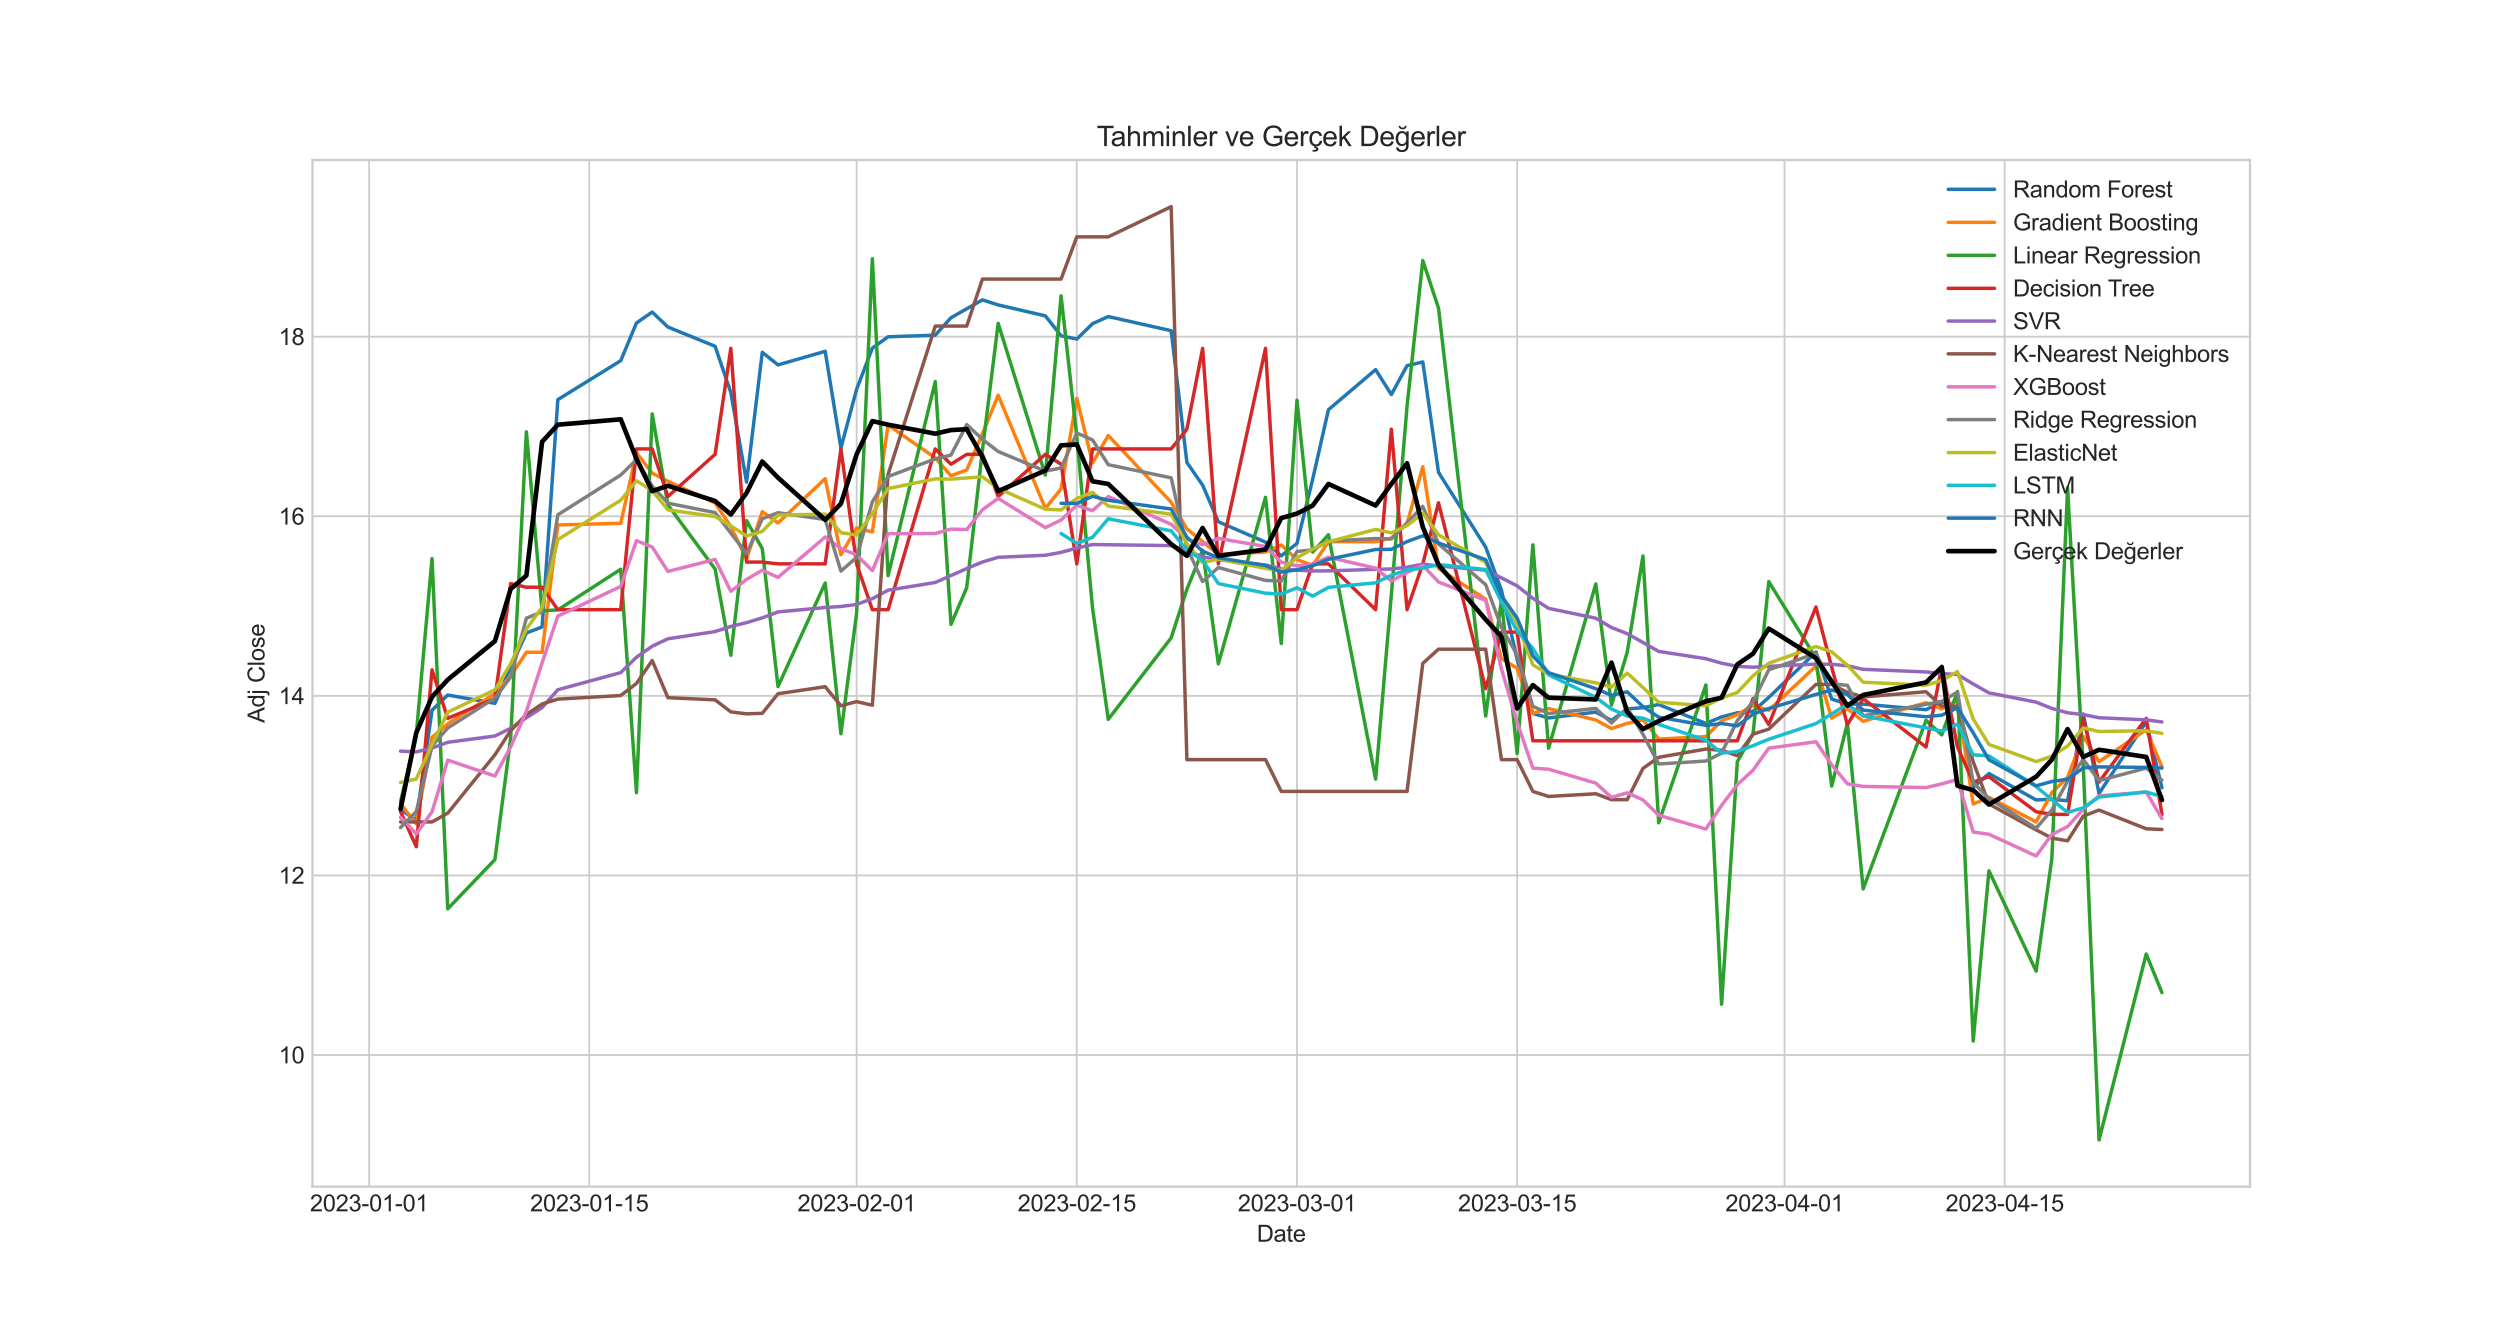 <?xml version="1.0" encoding="utf-8" standalone="no"?>
<!DOCTYPE svg PUBLIC "-//W3C//DTD SVG 1.1//EN"
  "http://www.w3.org/Graphics/SVG/1.1/DTD/svg11.dtd">
<svg xmlns:xlink="http://www.w3.org/1999/xlink" width="1080pt" height="576pt" viewBox="0 0 1080 576" xmlns="http://www.w3.org/2000/svg" version="1.1">
 <defs>
  <style type="text/css">*{stroke-linejoin: round; stroke-linecap: butt}</style>
 </defs>
 <g id="figure_1">
  <g id="patch_1">
   <path d="M 0 576 
L 1080 576 
L 1080 0 
L 0 0 
z
" style="fill: #ffffff"/>
  </g>
  <g id="axes_1">
   <g id="patch_2">
    <path d="M 135 512.64 
L 972 512.64 
L 972 69.12 
L 135 69.12 
z
" style="fill: #ffffff"/>
   </g>
   <g id="matplotlib.axis_1">
    <g id="xtick_1">
     <g id="line2d_1">
      <path d="M 159.458 512.64 
L 159.458 69.12 
" clip-path="url(#pd8eb7325d7)" style="fill: none; stroke: #cccccc; stroke-width: 0.8; stroke-linecap: round"/>
     </g>
     <g id="line2d_2"/>
     <g id="text_1">
      <!-- 2023-01-01 -->
      <g style="fill: #262626" transform="translate(133.884 523.298) scale(0.1 -0.1)">
       <defs>
        <path id="ArialMT-32" d="M 3222 541 
L 3222 0 
L 194 0 
Q 188 203 259 391 
Q 375 700 629 1000 
Q 884 1300 1366 1694 
Q 2113 2306 2375 2664 
Q 2638 3022 2638 3341 
Q 2638 3675 2398 3904 
Q 2159 4134 1775 4134 
Q 1369 4134 1125 3890 
Q 881 3647 878 3216 
L 300 3275 
Q 359 3922 746 4261 
Q 1134 4600 1788 4600 
Q 2447 4600 2831 4234 
Q 3216 3869 3216 3328 
Q 3216 3053 3103 2787 
Q 2991 2522 2730 2228 
Q 2469 1934 1863 1422 
Q 1356 997 1212 845 
Q 1069 694 975 541 
L 3222 541 
z
" transform="scale(0.016)"/>
        <path id="ArialMT-30" d="M 266 2259 
Q 266 3072 433 3567 
Q 600 4063 929 4331 
Q 1259 4600 1759 4600 
Q 2128 4600 2406 4451 
Q 2684 4303 2865 4023 
Q 3047 3744 3150 3342 
Q 3253 2941 3253 2259 
Q 3253 1453 3087 958 
Q 2922 463 2592 192 
Q 2263 -78 1759 -78 
Q 1097 -78 719 397 
Q 266 969 266 2259 
z
M 844 2259 
Q 844 1131 1108 757 
Q 1372 384 1759 384 
Q 2147 384 2411 759 
Q 2675 1134 2675 2259 
Q 2675 3391 2411 3762 
Q 2147 4134 1753 4134 
Q 1366 4134 1134 3806 
Q 844 3388 844 2259 
z
" transform="scale(0.016)"/>
        <path id="ArialMT-33" d="M 269 1209 
L 831 1284 
Q 928 806 1161 595 
Q 1394 384 1728 384 
Q 2125 384 2398 659 
Q 2672 934 2672 1341 
Q 2672 1728 2419 1979 
Q 2166 2231 1775 2231 
Q 1616 2231 1378 2169 
L 1441 2663 
Q 1497 2656 1531 2656 
Q 1891 2656 2178 2843 
Q 2466 3031 2466 3422 
Q 2466 3731 2256 3934 
Q 2047 4138 1716 4138 
Q 1388 4138 1169 3931 
Q 950 3725 888 3313 
L 325 3413 
Q 428 3978 793 4289 
Q 1159 4600 1703 4600 
Q 2078 4600 2393 4439 
Q 2709 4278 2876 4000 
Q 3044 3722 3044 3409 
Q 3044 3113 2884 2869 
Q 2725 2625 2413 2481 
Q 2819 2388 3044 2092 
Q 3269 1797 3269 1353 
Q 3269 753 2831 336 
Q 2394 -81 1725 -81 
Q 1122 -81 723 278 
Q 325 638 269 1209 
z
" transform="scale(0.016)"/>
        <path id="ArialMT-2d" d="M 203 1375 
L 203 1941 
L 1931 1941 
L 1931 1375 
L 203 1375 
z
" transform="scale(0.016)"/>
        <path id="ArialMT-31" d="M 2384 0 
L 1822 0 
L 1822 3584 
Q 1619 3391 1289 3197 
Q 959 3003 697 2906 
L 697 3450 
Q 1169 3672 1522 3987 
Q 1875 4303 2022 4600 
L 2384 4600 
L 2384 0 
z
" transform="scale(0.016)"/>
       </defs>
       <use xlink:href="#ArialMT-32"/>
       <use xlink:href="#ArialMT-30" x="55.615"/>
       <use xlink:href="#ArialMT-32" x="111.23"/>
       <use xlink:href="#ArialMT-33" x="166.846"/>
       <use xlink:href="#ArialMT-2d" x="222.461"/>
       <use xlink:href="#ArialMT-30" x="255.762"/>
       <use xlink:href="#ArialMT-31" x="311.377"/>
       <use xlink:href="#ArialMT-2d" x="366.992"/>
       <use xlink:href="#ArialMT-30" x="400.293"/>
       <use xlink:href="#ArialMT-31" x="455.908"/>
      </g>
     </g>
    </g>
    <g id="xtick_2">
     <g id="line2d_3">
      <path d="M 254.571 512.64 
L 254.571 69.12 
" clip-path="url(#pd8eb7325d7)" style="fill: none; stroke: #cccccc; stroke-width: 0.8; stroke-linecap: round"/>
     </g>
     <g id="line2d_4"/>
     <g id="text_2">
      <!-- 2023-01-15 -->
      <g style="fill: #262626" transform="translate(228.998 523.298) scale(0.1 -0.1)">
       <defs>
        <path id="ArialMT-35" d="M 266 1200 
L 856 1250 
Q 922 819 1161 601 
Q 1400 384 1738 384 
Q 2144 384 2425 690 
Q 2706 997 2706 1503 
Q 2706 1984 2436 2262 
Q 2166 2541 1728 2541 
Q 1456 2541 1237 2417 
Q 1019 2294 894 2097 
L 366 2166 
L 809 4519 
L 3088 4519 
L 3088 3981 
L 1259 3981 
L 1013 2750 
Q 1425 3038 1878 3038 
Q 2478 3038 2890 2622 
Q 3303 2206 3303 1553 
Q 3303 931 2941 478 
Q 2500 -78 1738 -78 
Q 1113 -78 717 272 
Q 322 622 266 1200 
z
" transform="scale(0.016)"/>
       </defs>
       <use xlink:href="#ArialMT-32"/>
       <use xlink:href="#ArialMT-30" x="55.615"/>
       <use xlink:href="#ArialMT-32" x="111.23"/>
       <use xlink:href="#ArialMT-33" x="166.846"/>
       <use xlink:href="#ArialMT-2d" x="222.461"/>
       <use xlink:href="#ArialMT-30" x="255.762"/>
       <use xlink:href="#ArialMT-31" x="311.377"/>
       <use xlink:href="#ArialMT-2d" x="366.992"/>
       <use xlink:href="#ArialMT-31" x="400.293"/>
       <use xlink:href="#ArialMT-35" x="455.908"/>
      </g>
     </g>
    </g>
    <g id="xtick_3">
     <g id="line2d_5">
      <path d="M 370.067 512.64 
L 370.067 69.12 
" clip-path="url(#pd8eb7325d7)" style="fill: none; stroke: #cccccc; stroke-width: 0.8; stroke-linecap: round"/>
     </g>
     <g id="line2d_6"/>
     <g id="text_3">
      <!-- 2023-02-01 -->
      <g style="fill: #262626" transform="translate(344.493 523.298) scale(0.1 -0.1)">
       <use xlink:href="#ArialMT-32"/>
       <use xlink:href="#ArialMT-30" x="55.615"/>
       <use xlink:href="#ArialMT-32" x="111.23"/>
       <use xlink:href="#ArialMT-33" x="166.846"/>
       <use xlink:href="#ArialMT-2d" x="222.461"/>
       <use xlink:href="#ArialMT-30" x="255.762"/>
       <use xlink:href="#ArialMT-32" x="311.377"/>
       <use xlink:href="#ArialMT-2d" x="366.992"/>
       <use xlink:href="#ArialMT-30" x="400.293"/>
       <use xlink:href="#ArialMT-31" x="455.908"/>
      </g>
     </g>
    </g>
    <g id="xtick_4">
     <g id="line2d_7">
      <path d="M 465.18 512.64 
L 465.18 69.12 
" clip-path="url(#pd8eb7325d7)" style="fill: none; stroke: #cccccc; stroke-width: 0.8; stroke-linecap: round"/>
     </g>
     <g id="line2d_8"/>
     <g id="text_4">
      <!-- 2023-02-15 -->
      <g style="fill: #262626" transform="translate(439.607 523.298) scale(0.1 -0.1)">
       <use xlink:href="#ArialMT-32"/>
       <use xlink:href="#ArialMT-30" x="55.615"/>
       <use xlink:href="#ArialMT-32" x="111.23"/>
       <use xlink:href="#ArialMT-33" x="166.846"/>
       <use xlink:href="#ArialMT-2d" x="222.461"/>
       <use xlink:href="#ArialMT-30" x="255.762"/>
       <use xlink:href="#ArialMT-32" x="311.377"/>
       <use xlink:href="#ArialMT-2d" x="366.992"/>
       <use xlink:href="#ArialMT-31" x="400.293"/>
       <use xlink:href="#ArialMT-35" x="455.908"/>
      </g>
     </g>
    </g>
    <g id="xtick_5">
     <g id="line2d_9">
      <path d="M 560.294 512.64 
L 560.294 69.12 
" clip-path="url(#pd8eb7325d7)" style="fill: none; stroke: #cccccc; stroke-width: 0.8; stroke-linecap: round"/>
     </g>
     <g id="line2d_10"/>
     <g id="text_5">
      <!-- 2023-03-01 -->
      <g style="fill: #262626" transform="translate(534.72 523.298) scale(0.1 -0.1)">
       <use xlink:href="#ArialMT-32"/>
       <use xlink:href="#ArialMT-30" x="55.615"/>
       <use xlink:href="#ArialMT-32" x="111.23"/>
       <use xlink:href="#ArialMT-33" x="166.846"/>
       <use xlink:href="#ArialMT-2d" x="222.461"/>
       <use xlink:href="#ArialMT-30" x="255.762"/>
       <use xlink:href="#ArialMT-33" x="311.377"/>
       <use xlink:href="#ArialMT-2d" x="366.992"/>
       <use xlink:href="#ArialMT-30" x="400.293"/>
       <use xlink:href="#ArialMT-31" x="455.908"/>
      </g>
     </g>
    </g>
    <g id="xtick_6">
     <g id="line2d_11">
      <path d="M 655.407 512.64 
L 655.407 69.12 
" clip-path="url(#pd8eb7325d7)" style="fill: none; stroke: #cccccc; stroke-width: 0.8; stroke-linecap: round"/>
     </g>
     <g id="line2d_12"/>
     <g id="text_6">
      <!-- 2023-03-15 -->
      <g style="fill: #262626" transform="translate(629.834 523.298) scale(0.1 -0.1)">
       <use xlink:href="#ArialMT-32"/>
       <use xlink:href="#ArialMT-30" x="55.615"/>
       <use xlink:href="#ArialMT-32" x="111.23"/>
       <use xlink:href="#ArialMT-33" x="166.846"/>
       <use xlink:href="#ArialMT-2d" x="222.461"/>
       <use xlink:href="#ArialMT-30" x="255.762"/>
       <use xlink:href="#ArialMT-33" x="311.377"/>
       <use xlink:href="#ArialMT-2d" x="366.992"/>
       <use xlink:href="#ArialMT-31" x="400.293"/>
       <use xlink:href="#ArialMT-35" x="455.908"/>
      </g>
     </g>
    </g>
    <g id="xtick_7">
     <g id="line2d_13">
      <path d="M 770.903 512.64 
L 770.903 69.12 
" clip-path="url(#pd8eb7325d7)" style="fill: none; stroke: #cccccc; stroke-width: 0.8; stroke-linecap: round"/>
     </g>
     <g id="line2d_14"/>
     <g id="text_7">
      <!-- 2023-04-01 -->
      <g style="fill: #262626" transform="translate(745.329 523.298) scale(0.1 -0.1)">
       <defs>
        <path id="ArialMT-34" d="M 2069 0 
L 2069 1097 
L 81 1097 
L 81 1613 
L 2172 4581 
L 2631 4581 
L 2631 1613 
L 3250 1613 
L 3250 1097 
L 2631 1097 
L 2631 0 
L 2069 0 
z
M 2069 1613 
L 2069 3678 
L 634 1613 
L 2069 1613 
z
" transform="scale(0.016)"/>
       </defs>
       <use xlink:href="#ArialMT-32"/>
       <use xlink:href="#ArialMT-30" x="55.615"/>
       <use xlink:href="#ArialMT-32" x="111.23"/>
       <use xlink:href="#ArialMT-33" x="166.846"/>
       <use xlink:href="#ArialMT-2d" x="222.461"/>
       <use xlink:href="#ArialMT-30" x="255.762"/>
       <use xlink:href="#ArialMT-34" x="311.377"/>
       <use xlink:href="#ArialMT-2d" x="366.992"/>
       <use xlink:href="#ArialMT-30" x="400.293"/>
       <use xlink:href="#ArialMT-31" x="455.908"/>
      </g>
     </g>
    </g>
    <g id="xtick_8">
     <g id="line2d_15">
      <path d="M 866.016 512.64 
L 866.016 69.12 
" clip-path="url(#pd8eb7325d7)" style="fill: none; stroke: #cccccc; stroke-width: 0.8; stroke-linecap: round"/>
     </g>
     <g id="line2d_16"/>
     <g id="text_8">
      <!-- 2023-04-15 -->
      <g style="fill: #262626" transform="translate(840.443 523.298) scale(0.1 -0.1)">
       <use xlink:href="#ArialMT-32"/>
       <use xlink:href="#ArialMT-30" x="55.615"/>
       <use xlink:href="#ArialMT-32" x="111.23"/>
       <use xlink:href="#ArialMT-33" x="166.846"/>
       <use xlink:href="#ArialMT-2d" x="222.461"/>
       <use xlink:href="#ArialMT-30" x="255.762"/>
       <use xlink:href="#ArialMT-34" x="311.377"/>
       <use xlink:href="#ArialMT-2d" x="366.992"/>
       <use xlink:href="#ArialMT-31" x="400.293"/>
       <use xlink:href="#ArialMT-35" x="455.908"/>
      </g>
     </g>
    </g>
    <g id="text_9">
     <!-- Date -->
     <g style="fill: #262626" transform="translate(542.939 536.443) scale(0.1 -0.1)">
      <defs>
       <path id="ArialMT-44" d="M 494 0 
L 494 4581 
L 2072 4581 
Q 2606 4581 2888 4516 
Q 3281 4425 3559 4188 
Q 3922 3881 4101 3404 
Q 4281 2928 4281 2316 
Q 4281 1794 4159 1391 
Q 4038 988 3847 723 
Q 3656 459 3429 307 
Q 3203 156 2883 78 
Q 2563 0 2147 0 
L 494 0 
z
M 1100 541 
L 2078 541 
Q 2531 541 2789 625 
Q 3047 709 3200 863 
Q 3416 1078 3536 1442 
Q 3656 1806 3656 2325 
Q 3656 3044 3420 3430 
Q 3184 3816 2847 3947 
Q 2603 4041 2063 4041 
L 1100 4041 
L 1100 541 
z
" transform="scale(0.016)"/>
       <path id="ArialMT-61" d="M 2588 409 
Q 2275 144 1986 34 
Q 1697 -75 1366 -75 
Q 819 -75 525 192 
Q 231 459 231 875 
Q 231 1119 342 1320 
Q 453 1522 633 1644 
Q 813 1766 1038 1828 
Q 1203 1872 1538 1913 
Q 2219 1994 2541 2106 
Q 2544 2222 2544 2253 
Q 2544 2597 2384 2738 
Q 2169 2928 1744 2928 
Q 1347 2928 1158 2789 
Q 969 2650 878 2297 
L 328 2372 
Q 403 2725 575 2942 
Q 747 3159 1072 3276 
Q 1397 3394 1825 3394 
Q 2250 3394 2515 3294 
Q 2781 3194 2906 3042 
Q 3031 2891 3081 2659 
Q 3109 2516 3109 2141 
L 3109 1391 
Q 3109 606 3145 398 
Q 3181 191 3288 0 
L 2700 0 
Q 2613 175 2588 409 
z
M 2541 1666 
Q 2234 1541 1622 1453 
Q 1275 1403 1131 1340 
Q 988 1278 909 1158 
Q 831 1038 831 891 
Q 831 666 1001 516 
Q 1172 366 1500 366 
Q 1825 366 2078 508 
Q 2331 650 2450 897 
Q 2541 1088 2541 1459 
L 2541 1666 
z
" transform="scale(0.016)"/>
       <path id="ArialMT-74" d="M 1650 503 
L 1731 6 
Q 1494 -44 1306 -44 
Q 1000 -44 831 53 
Q 663 150 594 308 
Q 525 466 525 972 
L 525 2881 
L 113 2881 
L 113 3319 
L 525 3319 
L 525 4141 
L 1084 4478 
L 1084 3319 
L 1650 3319 
L 1650 2881 
L 1084 2881 
L 1084 941 
Q 1084 700 1114 631 
Q 1144 563 1211 522 
Q 1278 481 1403 481 
Q 1497 481 1650 503 
z
" transform="scale(0.016)"/>
       <path id="ArialMT-65" d="M 2694 1069 
L 3275 997 
Q 3138 488 2766 206 
Q 2394 -75 1816 -75 
Q 1088 -75 661 373 
Q 234 822 234 1631 
Q 234 2469 665 2931 
Q 1097 3394 1784 3394 
Q 2450 3394 2872 2941 
Q 3294 2488 3294 1666 
Q 3294 1616 3291 1516 
L 816 1516 
Q 847 969 1125 678 
Q 1403 388 1819 388 
Q 2128 388 2347 550 
Q 2566 713 2694 1069 
z
M 847 1978 
L 2700 1978 
Q 2663 2397 2488 2606 
Q 2219 2931 1791 2931 
Q 1403 2931 1139 2672 
Q 875 2413 847 1978 
z
" transform="scale(0.016)"/>
      </defs>
      <use xlink:href="#ArialMT-44"/>
      <use xlink:href="#ArialMT-61" x="72.217"/>
      <use xlink:href="#ArialMT-74" x="127.832"/>
      <use xlink:href="#ArialMT-65" x="155.615"/>
     </g>
    </g>
   </g>
   <g id="matplotlib.axis_2">
    <g id="ytick_1">
     <g id="line2d_17">
      <path d="M 135 455.788 
L 972 455.788 
" clip-path="url(#pd8eb7325d7)" style="fill: none; stroke: #cccccc; stroke-width: 0.8; stroke-linecap: round"/>
     </g>
     <g id="line2d_18"/>
     <g id="text_10">
      <!-- 10 -->
      <g style="fill: #262626" transform="translate(120.378 459.367) scale(0.1 -0.1)">
       <use xlink:href="#ArialMT-31"/>
       <use xlink:href="#ArialMT-30" x="55.615"/>
      </g>
     </g>
    </g>
    <g id="ytick_2">
     <g id="line2d_19">
      <path d="M 135 378.204 
L 972 378.204 
" clip-path="url(#pd8eb7325d7)" style="fill: none; stroke: #cccccc; stroke-width: 0.8; stroke-linecap: round"/>
     </g>
     <g id="line2d_20"/>
     <g id="text_11">
      <!-- 12 -->
      <g style="fill: #262626" transform="translate(120.378 381.783) scale(0.1 -0.1)">
       <use xlink:href="#ArialMT-31"/>
       <use xlink:href="#ArialMT-32" x="55.615"/>
      </g>
     </g>
    </g>
    <g id="ytick_3">
     <g id="line2d_21">
      <path d="M 135 300.62 
L 972 300.62 
" clip-path="url(#pd8eb7325d7)" style="fill: none; stroke: #cccccc; stroke-width: 0.8; stroke-linecap: round"/>
     </g>
     <g id="line2d_22"/>
     <g id="text_12">
      <!-- 14 -->
      <g style="fill: #262626" transform="translate(120.378 304.199) scale(0.1 -0.1)">
       <use xlink:href="#ArialMT-31"/>
       <use xlink:href="#ArialMT-34" x="55.615"/>
      </g>
     </g>
    </g>
    <g id="ytick_4">
     <g id="line2d_23">
      <path d="M 135 223.035 
L 972 223.035 
" clip-path="url(#pd8eb7325d7)" style="fill: none; stroke: #cccccc; stroke-width: 0.8; stroke-linecap: round"/>
     </g>
     <g id="line2d_24"/>
     <g id="text_13">
      <!-- 16 -->
      <g style="fill: #262626" transform="translate(120.378 226.614) scale(0.1 -0.1)">
       <defs>
        <path id="ArialMT-36" d="M 3184 3459 
L 2625 3416 
Q 2550 3747 2413 3897 
Q 2184 4138 1850 4138 
Q 1581 4138 1378 3988 
Q 1113 3794 959 3422 
Q 806 3050 800 2363 
Q 1003 2672 1297 2822 
Q 1591 2972 1913 2972 
Q 2475 2972 2870 2558 
Q 3266 2144 3266 1488 
Q 3266 1056 3080 686 
Q 2894 316 2569 119 
Q 2244 -78 1831 -78 
Q 1128 -78 684 439 
Q 241 956 241 2144 
Q 241 3472 731 4075 
Q 1159 4600 1884 4600 
Q 2425 4600 2770 4297 
Q 3116 3994 3184 3459 
z
M 888 1484 
Q 888 1194 1011 928 
Q 1134 663 1356 523 
Q 1578 384 1822 384 
Q 2178 384 2434 671 
Q 2691 959 2691 1453 
Q 2691 1928 2437 2201 
Q 2184 2475 1800 2475 
Q 1419 2475 1153 2201 
Q 888 1928 888 1484 
z
" transform="scale(0.016)"/>
       </defs>
       <use xlink:href="#ArialMT-31"/>
       <use xlink:href="#ArialMT-36" x="55.615"/>
      </g>
     </g>
    </g>
    <g id="ytick_5">
     <g id="line2d_25">
      <path d="M 135 145.451 
L 972 145.451 
" clip-path="url(#pd8eb7325d7)" style="fill: none; stroke: #cccccc; stroke-width: 0.8; stroke-linecap: round"/>
     </g>
     <g id="line2d_26"/>
     <g id="text_14">
      <!-- 18 -->
      <g style="fill: #262626" transform="translate(120.378 149.03) scale(0.1 -0.1)">
       <defs>
        <path id="ArialMT-38" d="M 1131 2484 
Q 781 2613 612 2850 
Q 444 3088 444 3419 
Q 444 3919 803 4259 
Q 1163 4600 1759 4600 
Q 2359 4600 2725 4251 
Q 3091 3903 3091 3403 
Q 3091 3084 2923 2848 
Q 2756 2613 2416 2484 
Q 2838 2347 3058 2040 
Q 3278 1734 3278 1309 
Q 3278 722 2862 322 
Q 2447 -78 1769 -78 
Q 1091 -78 675 323 
Q 259 725 259 1325 
Q 259 1772 486 2073 
Q 713 2375 1131 2484 
z
M 1019 3438 
Q 1019 3113 1228 2906 
Q 1438 2700 1772 2700 
Q 2097 2700 2305 2904 
Q 2513 3109 2513 3406 
Q 2513 3716 2298 3927 
Q 2084 4138 1766 4138 
Q 1444 4138 1231 3931 
Q 1019 3725 1019 3438 
z
M 838 1322 
Q 838 1081 952 856 
Q 1066 631 1291 507 
Q 1516 384 1775 384 
Q 2178 384 2440 643 
Q 2703 903 2703 1303 
Q 2703 1709 2433 1975 
Q 2163 2241 1756 2241 
Q 1359 2241 1098 1978 
Q 838 1716 838 1322 
z
" transform="scale(0.016)"/>
       </defs>
       <use xlink:href="#ArialMT-31"/>
       <use xlink:href="#ArialMT-38" x="55.615"/>
      </g>
     </g>
    </g>
    <g id="text_15">
     <!-- Adj Close -->
     <g style="fill: #262626" transform="translate(114.273 312.278) rotate(-90) scale(0.1 -0.1)">
      <defs>
       <path id="ArialMT-41" d="M -9 0 
L 1750 4581 
L 2403 4581 
L 4278 0 
L 3588 0 
L 3053 1388 
L 1138 1388 
L 634 0 
L -9 0 
z
M 1313 1881 
L 2866 1881 
L 2388 3150 
Q 2169 3728 2063 4100 
Q 1975 3659 1816 3225 
L 1313 1881 
z
" transform="scale(0.016)"/>
       <path id="ArialMT-64" d="M 2575 0 
L 2575 419 
Q 2259 -75 1647 -75 
Q 1250 -75 917 144 
Q 584 363 401 755 
Q 219 1147 219 1656 
Q 219 2153 384 2558 
Q 550 2963 881 3178 
Q 1213 3394 1622 3394 
Q 1922 3394 2156 3267 
Q 2391 3141 2538 2938 
L 2538 4581 
L 3097 4581 
L 3097 0 
L 2575 0 
z
M 797 1656 
Q 797 1019 1065 703 
Q 1334 388 1700 388 
Q 2069 388 2326 689 
Q 2584 991 2584 1609 
Q 2584 2291 2321 2609 
Q 2059 2928 1675 2928 
Q 1300 2928 1048 2622 
Q 797 2316 797 1656 
z
" transform="scale(0.016)"/>
       <path id="ArialMT-6a" d="M 419 3928 
L 419 4581 
L 981 4581 
L 981 3928 
L 419 3928 
z
M -294 -1288 
L -188 -809 
Q -19 -853 78 -853 
Q 250 -853 334 -739 
Q 419 -625 419 -169 
L 419 3319 
L 981 3319 
L 981 -181 
Q 981 -794 822 -1034 
Q 619 -1347 147 -1347 
Q -81 -1347 -294 -1288 
z
" transform="scale(0.016)"/>
       <path id="ArialMT-20" transform="scale(0.016)"/>
       <path id="ArialMT-43" d="M 3763 1606 
L 4369 1453 
Q 4178 706 3683 314 
Q 3188 -78 2472 -78 
Q 1731 -78 1267 223 
Q 803 525 561 1097 
Q 319 1669 319 2325 
Q 319 3041 592 3573 
Q 866 4106 1370 4382 
Q 1875 4659 2481 4659 
Q 3169 4659 3637 4309 
Q 4106 3959 4291 3325 
L 3694 3184 
Q 3534 3684 3231 3912 
Q 2928 4141 2469 4141 
Q 1941 4141 1586 3887 
Q 1231 3634 1087 3207 
Q 944 2781 944 2328 
Q 944 1744 1114 1308 
Q 1284 872 1643 656 
Q 2003 441 2422 441 
Q 2931 441 3284 734 
Q 3638 1028 3763 1606 
z
" transform="scale(0.016)"/>
       <path id="ArialMT-6c" d="M 409 0 
L 409 4581 
L 972 4581 
L 972 0 
L 409 0 
z
" transform="scale(0.016)"/>
       <path id="ArialMT-6f" d="M 213 1659 
Q 213 2581 725 3025 
Q 1153 3394 1769 3394 
Q 2453 3394 2887 2945 
Q 3322 2497 3322 1706 
Q 3322 1066 3130 698 
Q 2938 331 2570 128 
Q 2203 -75 1769 -75 
Q 1072 -75 642 372 
Q 213 819 213 1659 
z
M 791 1659 
Q 791 1022 1069 705 
Q 1347 388 1769 388 
Q 2188 388 2466 706 
Q 2744 1025 2744 1678 
Q 2744 2294 2464 2611 
Q 2184 2928 1769 2928 
Q 1347 2928 1069 2612 
Q 791 2297 791 1659 
z
" transform="scale(0.016)"/>
       <path id="ArialMT-73" d="M 197 991 
L 753 1078 
Q 800 744 1014 566 
Q 1228 388 1613 388 
Q 2000 388 2187 545 
Q 2375 703 2375 916 
Q 2375 1106 2209 1216 
Q 2094 1291 1634 1406 
Q 1016 1563 777 1677 
Q 538 1791 414 1992 
Q 291 2194 291 2438 
Q 291 2659 392 2848 
Q 494 3038 669 3163 
Q 800 3259 1026 3326 
Q 1253 3394 1513 3394 
Q 1903 3394 2198 3281 
Q 2494 3169 2634 2976 
Q 2775 2784 2828 2463 
L 2278 2388 
Q 2241 2644 2061 2787 
Q 1881 2931 1553 2931 
Q 1166 2931 1000 2803 
Q 834 2675 834 2503 
Q 834 2394 903 2306 
Q 972 2216 1119 2156 
Q 1203 2125 1616 2013 
Q 2213 1853 2448 1751 
Q 2684 1650 2818 1456 
Q 2953 1263 2953 975 
Q 2953 694 2789 445 
Q 2625 197 2315 61 
Q 2006 -75 1616 -75 
Q 969 -75 630 194 
Q 291 463 197 991 
z
" transform="scale(0.016)"/>
      </defs>
      <use xlink:href="#ArialMT-41"/>
      <use xlink:href="#ArialMT-64" x="66.699"/>
      <use xlink:href="#ArialMT-6a" x="122.314"/>
      <use xlink:href="#ArialMT-20" x="144.531"/>
      <use xlink:href="#ArialMT-43" x="172.314"/>
      <use xlink:href="#ArialMT-6c" x="244.531"/>
      <use xlink:href="#ArialMT-6f" x="266.748"/>
      <use xlink:href="#ArialMT-73" x="322.363"/>
      <use xlink:href="#ArialMT-65" x="372.363"/>
     </g>
    </g>
   </g>
   <g id="line2d_27">
    <path d="M 173.045 349.8 
L 179.839 354.32 
L 186.633 306.823 
L 193.427 300.251 
L 213.808 303.839 
L 220.602 288.237 
L 227.396 273.423 
L 234.19 270.858 
L 240.984 172.637 
L 268.159 155.816 
L 274.953 139.516 
L 281.747 134.822 
L 288.541 141.281 
L 308.922 149.586 
L 315.716 169.56 
L 322.51 208.287 
L 329.304 152.213 
L 336.097 157.632 
L 356.479 151.77 
L 363.273 193.518 
L 370.067 168.148 
L 376.86 150.393 
L 383.654 145.49 
L 404.036 144.799 
L 410.83 137.243 
L 417.623 133.41 
L 424.417 129.539 
L 431.211 131.73 
L 451.593 136.463 
L 458.386 145.051 
L 465.18 146.479 
L 471.974 139.83 
L 478.768 136.758 
L 505.943 142.867 
L 512.737 199.779 
L 519.531 209.594 
L 526.325 225.402 
L 546.706 234.208 
L 553.5 240.131 
L 560.294 234.762 
L 567.088 206.979 
L 573.881 177.005 
L 594.263 159.68 
L 601.057 170.441 
L 607.851 157.969 
L 614.644 156.359 
L 621.438 204.078 
L 641.82 236.384 
L 648.614 254.903 
L 655.407 284.901 
L 662.201 308.227 
L 668.995 310.147 
L 689.377 307.633 
L 696.17 311.214 
L 702.964 306.256 
L 709.758 305.705 
L 716.552 304.344 
L 736.933 312.525 
L 743.727 309.709 
L 750.521 307.94 
L 757.315 307.35 
L 764.109 301.279 
L 784.49 281.674 
L 791.284 301.981 
L 798.078 304.192 
L 804.872 304.173 
L 832.047 306.582 
L 838.841 303.219 
L 845.635 305.744 
L 852.429 340.168 
L 859.222 334.167 
L 879.604 345.568 
L 886.398 345.281 
L 893.192 345.925 
L 899.985 308.487 
L 906.779 342.783 
L 927.161 311.835 
L 933.955 340.327 
" clip-path="url(#pd8eb7325d7)" style="fill: none; stroke: #1f77b4; stroke-width: 1.5; stroke-linecap: round"/>
   </g>
   <g id="line2d_28">
    <path d="M 173.045 347.307 
L 179.839 355.913 
L 186.633 318.525 
L 193.427 312.725 
L 213.808 299.542 
L 220.602 292.119 
L 227.396 281.758 
L 234.19 281.797 
L 240.984 226.786 
L 268.159 226.06 
L 274.953 195.588 
L 281.747 204.396 
L 288.541 207.909 
L 308.922 217.284 
L 315.716 227.514 
L 322.51 241.445 
L 329.304 221.056 
L 336.097 225.903 
L 356.479 206.793 
L 363.273 239.615 
L 370.067 228.106 
L 376.86 229.795 
L 383.654 183.62 
L 404.036 197.814 
L 410.83 205.532 
L 417.623 203.024 
L 424.417 187.417 
L 431.211 170.738 
L 451.593 219.635 
L 458.386 211.197 
L 465.18 172.107 
L 471.974 199.992 
L 478.768 188.134 
L 505.943 216.962 
L 512.737 228.515 
L 519.531 233.917 
L 526.325 239.631 
L 546.706 238.482 
L 553.5 235.417 
L 560.294 241.759 
L 567.088 244.264 
L 573.881 234.007 
L 594.263 234.026 
L 601.057 232.48 
L 607.851 226.247 
L 614.644 201.642 
L 621.438 245.585 
L 641.82 258.88 
L 648.614 284.536 
L 655.407 288.673 
L 662.201 308.179 
L 668.995 306.091 
L 689.377 311.014 
L 696.17 314.735 
L 702.964 312.497 
L 709.758 310.926 
L 716.552 319.287 
L 736.933 318.201 
L 743.727 311.387 
L 750.521 308.733 
L 757.315 304.733 
L 764.109 306.84 
L 784.49 287.73 
L 791.284 310.242 
L 798.078 306.167 
L 804.872 311.598 
L 832.047 303.567 
L 838.841 306.255 
L 845.635 302.703 
L 852.429 347.335 
L 859.222 344.486 
L 879.604 355.059 
L 886.398 342.405 
L 893.192 335.783 
L 899.985 318.169 
L 906.779 329.019 
L 927.161 315.26 
L 933.955 331.221 
" clip-path="url(#pd8eb7325d7)" style="fill: none; stroke: #ff7f0e; stroke-width: 1.5; stroke-linecap: round"/>
   </g>
   <g id="line2d_29">
    <path d="M 173.045 346.284 
L 179.839 317.261 
L 186.633 241.31 
L 193.427 392.601 
L 213.808 371.341 
L 220.602 318.931 
L 227.396 186.563 
L 234.19 263.89 
L 240.984 263.475 
L 268.159 245.914 
L 274.953 342.457 
L 281.747 178.816 
L 288.541 218.141 
L 308.922 245.838 
L 315.716 283.063 
L 322.51 224.91 
L 329.304 237.054 
L 336.097 296.577 
L 356.479 251.862 
L 363.273 316.992 
L 370.067 264.741 
L 376.86 111.787 
L 383.654 248.685 
L 404.036 164.836 
L 410.83 269.716 
L 417.623 253.873 
L 424.417 194.318 
L 431.211 139.671 
L 451.593 205.244 
L 458.386 127.822 
L 465.18 188.734 
L 471.974 262.707 
L 478.768 310.755 
L 505.943 275.555 
L 512.737 254.571 
L 519.531 237.752 
L 526.325 286.781 
L 546.706 214.835 
L 553.5 277.97 
L 560.294 172.884 
L 567.088 238.514 
L 573.881 231.033 
L 594.263 336.593 
L 601.057 256.866 
L 607.851 175.439 
L 614.644 112.551 
L 621.438 133.082 
L 641.82 309.308 
L 648.614 259.314 
L 655.407 325.478 
L 662.201 235.388 
L 668.995 323.23 
L 689.377 252.266 
L 696.17 304.589 
L 702.964 281.719 
L 709.758 240.176 
L 716.552 355.434 
L 736.933 295.898 
L 743.727 433.813 
L 750.521 329.044 
L 757.315 317.003 
L 764.109 251.26 
L 784.49 284.292 
L 791.284 339.58 
L 798.078 312.466 
L 804.872 384.024 
L 832.047 311.184 
L 838.841 317.468 
L 845.635 298.711 
L 852.429 449.714 
L 859.222 376.192 
L 879.604 419.527 
L 886.398 370.89 
L 893.192 210.684 
L 899.985 331.172 
L 906.779 492.48 
L 927.161 412.136 
L 933.955 428.784 
" clip-path="url(#pd8eb7325d7)" style="fill: none; stroke: #2ca02c; stroke-width: 1.5; stroke-linecap: round"/>
   </g>
   <g id="line2d_30">
    <path d="M 173.045 350.662 
L 179.839 365.791 
L 186.633 289.37 
L 193.427 310.318 
L 213.808 301.783 
L 220.602 252.13 
L 227.396 253.681 
L 234.19 253.681 
L 240.984 263.379 
L 268.159 263.379 
L 274.953 193.941 
L 281.747 193.941 
L 288.541 214.501 
L 308.922 196.269 
L 315.716 150.494 
L 322.51 242.819 
L 329.304 242.819 
L 336.097 243.595 
L 356.479 243.595 
L 363.273 193.941 
L 370.067 243.595 
L 376.86 263.379 
L 383.654 263.379 
L 404.036 193.941 
L 410.83 200.536 
L 417.623 196.269 
L 424.417 196.269 
L 431.211 214.501 
L 451.593 196.269 
L 458.386 200.536 
L 465.18 243.595 
L 471.974 193.941 
L 478.768 193.941 
L 505.943 193.941 
L 512.737 185.407 
L 519.531 150.494 
L 526.325 243.595 
L 546.706 150.494 
L 553.5 263.379 
L 560.294 263.379 
L 567.088 243.595 
L 573.881 243.595 
L 594.263 263.379 
L 601.057 185.407 
L 607.851 263.379 
L 614.644 243.595 
L 621.438 217.217 
L 641.82 297.516 
L 648.614 273.077 
L 655.407 273.077 
L 662.201 320.016 
L 668.995 320.016 
L 689.377 320.016 
L 696.17 320.016 
L 702.964 320.016 
L 709.758 320.016 
L 716.552 320.016 
L 736.933 320.016 
L 743.727 320.016 
L 750.521 320.016 
L 757.315 301.783 
L 764.109 313.033 
L 784.49 262.215 
L 791.284 288.206 
L 798.078 313.033 
L 804.872 301.783 
L 832.047 322.731 
L 838.841 287.818 
L 845.635 322.731 
L 852.429 337.86 
L 859.222 335.533 
L 879.604 350.662 
L 886.398 351.825 
L 893.192 351.825 
L 899.985 310.318 
L 906.779 337.86 
L 927.161 310.318 
L 933.955 351.825 
" clip-path="url(#pd8eb7325d7)" style="fill: none; stroke: #d62728; stroke-width: 1.5; stroke-linecap: round"/>
   </g>
   <g id="line2d_31">
    <path d="M 173.045 324.502 
L 179.839 324.811 
L 186.633 323.128 
L 193.427 320.678 
L 213.808 317.95 
L 220.602 314.61 
L 227.396 310.086 
L 234.19 305.685 
L 240.984 297.966 
L 268.159 290.572 
L 274.953 283.904 
L 281.747 279.171 
L 288.541 275.956 
L 308.922 272.831 
L 315.716 270.624 
L 322.51 268.972 
L 329.304 266.913 
L 336.097 264.342 
L 356.479 262.451 
L 363.273 262.004 
L 370.067 261.108 
L 376.86 258.616 
L 383.654 254.966 
L 404.036 251.626 
L 410.83 248.633 
L 417.623 245.613 
L 424.417 242.791 
L 431.211 240.746 
L 451.593 239.868 
L 458.386 238.622 
L 465.18 236.734 
L 471.974 235.243 
L 478.768 235.323 
L 505.943 235.703 
L 512.737 237.996 
L 519.531 240.517 
L 526.325 241.809 
L 546.706 244.061 
L 553.5 245.79 
L 560.294 246.353 
L 567.088 246.648 
L 573.881 246.623 
L 594.263 245.957 
L 601.057 245.793 
L 607.851 245.018 
L 614.644 243.752 
L 621.438 244.481 
L 641.82 246.332 
L 648.614 249.624 
L 655.407 253.11 
L 662.201 258.474 
L 668.995 262.814 
L 689.377 267.065 
L 696.17 271.095 
L 702.964 273.757 
L 709.758 277.538 
L 716.552 281.415 
L 736.933 284.562 
L 743.727 286.489 
L 750.521 287.885 
L 757.315 288.224 
L 764.109 287.843 
L 784.49 286.892 
L 791.284 286.957 
L 798.078 287.617 
L 804.872 289.151 
L 832.047 290.281 
L 838.841 290.988 
L 845.635 291.406 
L 852.429 295.48 
L 859.222 299.322 
L 879.604 303.322 
L 886.398 306.049 
L 893.192 307.922 
L 899.985 308.706 
L 906.779 310.071 
L 927.161 310.973 
L 933.955 311.892 
" clip-path="url(#pd8eb7325d7)" style="fill: none; stroke: #9467bd; stroke-width: 1.5; stroke-linecap: round"/>
   </g>
   <g id="line2d_32">
    <path d="M 173.045 355.084 
L 179.839 355.084 
L 186.633 355.084 
L 193.427 351.282 
L 213.808 326.067 
L 220.602 315.671 
L 227.396 308.688 
L 234.19 304.111 
L 240.984 302.016 
L 268.159 300.465 
L 274.953 295.266 
L 281.747 285.336 
L 288.541 301.396 
L 308.922 302.327 
L 315.716 307.525 
L 322.51 308.378 
L 329.304 308.145 
L 336.097 299.689 
L 356.479 296.663 
L 363.273 304.887 
L 370.067 303.102 
L 376.86 304.654 
L 383.654 204.958 
L 404.036 140.874 
L 410.83 140.874 
L 417.623 140.874 
L 424.417 120.546 
L 431.211 120.546 
L 451.593 120.546 
L 458.386 120.546 
L 465.18 102.314 
L 471.974 102.314 
L 478.768 102.314 
L 505.943 89.28 
L 512.737 328.162 
L 519.531 328.162 
L 526.325 328.162 
L 546.706 328.162 
L 553.5 341.895 
L 560.294 341.895 
L 567.088 341.895 
L 573.881 341.895 
L 594.263 341.895 
L 601.057 341.895 
L 607.851 341.895 
L 614.644 286.577 
L 621.438 280.448 
L 641.82 280.448 
L 648.614 328.162 
L 655.407 328.162 
L 662.201 341.895 
L 668.995 344.067 
L 689.377 342.903 
L 696.17 345.463 
L 702.964 345.463 
L 709.758 331.964 
L 716.552 327.154 
L 736.933 323.585 
L 743.727 324.128 
L 750.521 326.455 
L 757.315 317.145 
L 764.109 314.973 
L 784.49 295.654 
L 791.284 295.654 
L 798.078 299.068 
L 804.872 301.085 
L 832.047 298.835 
L 838.841 305.042 
L 845.635 305.042 
L 852.429 329.093 
L 859.222 347.325 
L 879.604 358.498 
L 886.398 362.067 
L 893.192 363.23 
L 899.985 352.524 
L 906.779 349.963 
L 927.161 358.032 
L 933.955 358.342 
" clip-path="url(#pd8eb7325d7)" style="fill: none; stroke: #8c564b; stroke-width: 1.5; stroke-linecap: round"/>
   </g>
   <g id="line2d_33">
    <path d="M 173.045 353.091 
L 179.839 360.206 
L 186.633 350.728 
L 193.427 328.381 
L 213.808 335.239 
L 220.602 322.665 
L 227.396 307.306 
L 234.19 286.33 
L 240.984 266.165 
L 268.159 253.346 
L 274.953 233.568 
L 281.747 236.302 
L 288.541 246.86 
L 308.922 241.687 
L 315.716 255.422 
L 322.51 250.303 
L 329.304 246.315 
L 336.097 249.427 
L 356.479 232.005 
L 363.273 236.93 
L 370.067 239.79 
L 376.86 246.492 
L 383.654 230.547 
L 404.036 230.477 
L 410.83 228.575 
L 417.623 228.758 
L 424.417 220.2 
L 431.211 215.309 
L 451.593 227.948 
L 458.386 224.629 
L 465.18 218.293 
L 471.974 220.587 
L 478.768 214.484 
L 505.943 226.491 
L 512.737 232.85 
L 519.531 235.282 
L 526.325 232.591 
L 546.706 236.086 
L 553.5 242.833 
L 560.294 244.418 
L 567.088 243.822 
L 573.881 240.708 
L 594.263 245.442 
L 601.057 250.963 
L 607.851 247.289 
L 614.644 244.244 
L 621.438 251.428 
L 641.82 259.367 
L 648.614 288.886 
L 655.407 312.129 
L 662.201 331.814 
L 668.995 332.306 
L 689.377 338.297 
L 696.17 344.467 
L 702.964 342.486 
L 709.758 345.56 
L 716.552 352.185 
L 736.933 358.138 
L 743.727 347.943 
L 750.521 338.949 
L 757.315 332.721 
L 764.109 323.194 
L 784.49 320.45 
L 791.284 330.381 
L 798.078 338.605 
L 804.872 339.725 
L 832.047 340.225 
L 838.841 338.652 
L 845.635 336.721 
L 852.429 359.429 
L 859.222 360.4 
L 879.604 369.798 
L 886.398 360.511 
L 893.192 357.085 
L 899.985 349.537 
L 906.779 343.824 
L 927.161 342.138 
L 933.955 353.637 
" clip-path="url(#pd8eb7325d7)" style="fill: none; stroke: #e377c2; stroke-width: 1.5; stroke-linecap: round"/>
   </g>
   <g id="line2d_34">
    <path d="M 173.045 357.492 
L 179.839 350.58 
L 186.633 322.269 
L 193.427 314.487 
L 213.808 301.532 
L 220.602 292.529 
L 227.396 267.073 
L 234.19 264.269 
L 240.984 222.388 
L 268.159 205.2 
L 274.953 198.606 
L 281.747 209.963 
L 288.541 217.373 
L 308.922 221.442 
L 315.716 230.331 
L 322.51 239.169 
L 329.304 224.116 
L 336.097 221.482 
L 356.479 224.428 
L 363.273 246.719 
L 370.067 240.762 
L 376.86 216.79 
L 383.654 205.851 
L 404.036 198.247 
L 410.83 196.583 
L 417.623 183.41 
L 424.417 189.801 
L 431.211 195.053 
L 451.593 203.542 
L 458.386 202.144 
L 465.18 187.043 
L 471.974 190.062 
L 478.768 200.741 
L 505.943 206.432 
L 512.737 236.649 
L 519.531 251.221 
L 526.325 245.172 
L 546.706 250.74 
L 553.5 250.977 
L 560.294 238.236 
L 567.088 237.542 
L 573.881 233.748 
L 594.263 232.658 
L 601.057 232.819 
L 607.851 225.799 
L 614.644 218.742 
L 621.438 234.954 
L 641.82 252.594 
L 648.614 270.923 
L 655.407 283.009 
L 662.201 305.117 
L 668.995 308.242 
L 689.377 306.039 
L 696.17 312.332 
L 702.964 305.785 
L 709.758 317.217 
L 716.552 330.04 
L 736.933 328.768 
L 743.727 325.355 
L 750.521 311.258 
L 757.315 303.171 
L 764.109 289.347 
L 784.49 282.282 
L 791.284 295.402 
L 798.078 296.066 
L 804.872 309.257 
L 832.047 304.247 
L 838.841 302.992 
L 845.635 298.961 
L 852.429 338.09 
L 859.222 344.992 
L 879.604 357.8 
L 886.398 349.905 
L 893.192 337.473 
L 899.985 328.092 
L 906.779 337.248 
L 927.161 331.789 
L 933.955 337.005 
" clip-path="url(#pd8eb7325d7)" style="fill: none; stroke: #7f7f7f; stroke-width: 1.5; stroke-linecap: round"/>
   </g>
   <g id="line2d_35">
    <path d="M 173.045 338.012 
L 179.839 336.515 
L 186.633 321.642 
L 193.427 307.633 
L 213.808 298.036 
L 220.602 286.778 
L 227.396 271.797 
L 234.19 262.287 
L 240.984 233.108 
L 268.159 216.097 
L 274.953 207.69 
L 281.747 211.929 
L 288.541 220.262 
L 308.922 223.134 
L 315.716 227.155 
L 322.51 231.545 
L 329.304 229.582 
L 336.097 222.497 
L 356.479 222.091 
L 363.273 230.145 
L 370.067 231.091 
L 376.86 221.897 
L 383.654 211.051 
L 404.036 206.871 
L 410.83 206.981 
L 417.623 206.466 
L 424.417 205.984 
L 431.211 211.02 
L 451.593 219.969 
L 458.386 220.286 
L 465.18 215.338 
L 471.974 212.694 
L 478.768 218.601 
L 505.943 222.098 
L 512.737 234.856 
L 519.531 243.07 
L 526.325 241.501 
L 546.706 245.567 
L 553.5 246.429 
L 560.294 240.918 
L 567.088 237.189 
L 573.881 234.055 
L 594.263 228.708 
L 601.057 230.195 
L 607.851 227.046 
L 614.644 221.656 
L 621.438 231.037 
L 641.82 242.964 
L 648.614 258.841 
L 655.407 269.183 
L 662.201 287.227 
L 668.995 291.253 
L 689.377 294.983 
L 696.17 296.818 
L 702.964 290.778 
L 709.758 297.006 
L 716.552 303.374 
L 736.933 304.888 
L 743.727 301.513 
L 750.521 299.147 
L 757.315 291.953 
L 764.109 286.494 
L 784.49 279.292 
L 791.284 281.614 
L 798.078 287.372 
L 804.872 294.711 
L 832.047 295.995 
L 838.841 294.002 
L 845.635 290.121 
L 852.429 310.628 
L 859.222 321.6 
L 879.604 328.993 
L 886.398 326.675 
L 893.192 322.255 
L 899.985 314.459 
L 906.779 316.011 
L 927.161 315.668 
L 933.955 316.839 
" clip-path="url(#pd8eb7325d7)" style="fill: none; stroke: #bcbd22; stroke-width: 1.5; stroke-linecap: round"/>
   </g>
   <g id="line2d_36">
    <path d="M 458.386 230.488 
L 465.18 234.747 
L 471.974 232.101 
L 478.768 224.119 
L 505.943 229.342 
L 512.737 237.658 
L 519.531 242.009 
L 526.325 252.102 
L 546.706 256.273 
L 553.5 256.642 
L 560.294 253.925 
L 567.088 257.53 
L 573.881 253.738 
L 594.263 251.768 
L 601.057 248.512 
L 607.851 246.223 
L 614.644 245.458 
L 621.438 243.903 
L 641.82 246.04 
L 648.614 260.027 
L 655.407 272.624 
L 662.201 280.084 
L 668.995 291.532 
L 689.377 301.287 
L 696.17 306.311 
L 702.964 309.353 
L 709.758 310.275 
L 716.552 312.905 
L 736.933 319.803 
L 743.727 325.332 
L 750.521 324.62 
L 757.315 322.106 
L 764.109 319.344 
L 784.49 312.575 
L 791.284 308.426 
L 798.078 304.225 
L 804.872 309.258 
L 832.047 314.436 
L 838.841 315.856 
L 845.635 312.823 
L 852.429 326.088 
L 859.222 326.533 
L 879.604 339.784 
L 886.398 345.491 
L 893.192 350.986 
L 899.985 348.949 
L 906.779 344.332 
L 927.161 342.142 
L 933.955 344.135 
" clip-path="url(#pd8eb7325d7)" style="fill: none; stroke: #17becf; stroke-width: 1.5; stroke-linecap: round"/>
   </g>
   <g id="line2d_37">
    <path d="M 458.386 217.429 
L 465.18 217.476 
L 471.974 214.401 
L 478.768 216.146 
L 505.943 219.891 
L 512.737 232.076 
L 519.531 238.114 
L 526.325 240.946 
L 546.706 244.328 
L 553.5 247.137 
L 560.294 246.133 
L 567.088 244.386 
L 573.881 241.639 
L 594.263 237.367 
L 601.057 237.312 
L 607.851 233.963 
L 614.644 231.454 
L 621.438 234.574 
L 641.82 241.773 
L 648.614 257.372 
L 655.407 267.002 
L 662.201 283.378 
L 668.995 290.589 
L 689.377 297.513 
L 696.17 300.399 
L 702.964 298.873 
L 709.758 305.246 
L 716.552 309.813 
L 736.933 313.373 
L 743.727 312.565 
L 750.521 313.571 
L 757.315 308.509 
L 764.109 306.083 
L 784.49 299.99 
L 791.284 298.085 
L 798.078 299.995 
L 804.872 306.785 
L 832.047 309.647 
L 838.841 308.933 
L 845.635 305.799 
L 852.429 316.595 
L 859.222 328.25 
L 879.604 339.47 
L 886.398 337.606 
L 893.192 336.613 
L 899.985 331.728 
L 906.779 331.292 
L 927.161 331.521 
L 933.955 331.793 
" clip-path="url(#pd8eb7325d7)" style="fill: none; stroke: #1f77b4; stroke-width: 1.5; stroke-linecap: round"/>
   </g>
   <g id="line2d_38">
    <path d="M 173.045 349.498 
L 179.839 316.525 
L 186.633 301.008 
L 193.427 293.637 
L 213.808 276.957 
L 220.602 254.457 
L 227.396 248.638 
L 234.19 190.838 
L 240.984 183.467 
L 268.159 181.14 
L 274.953 198.208 
L 281.747 212.174 
L 288.541 209.846 
L 308.922 216.441 
L 315.716 222.26 
L 322.51 212.949 
L 329.304 199.372 
L 336.097 206.355 
L 356.479 224.587 
L 363.273 217.605 
L 370.067 196.269 
L 376.86 181.916 
L 383.654 183.467 
L 404.036 187.347 
L 410.83 185.795 
L 417.623 185.407 
L 424.417 197.433 
L 431.211 212.174 
L 451.593 203.251 
L 458.386 192.39 
L 465.18 192.002 
L 471.974 207.906 
L 478.768 209.07 
L 505.943 235.061 
L 512.737 240.104 
L 519.531 228.078 
L 526.325 240.104 
L 546.706 237.388 
L 553.5 223.811 
L 560.294 221.872 
L 567.088 218.38 
L 573.881 209.07 
L 594.263 218.38 
L 601.057 209.07 
L 607.851 200.148 
L 614.644 227.69 
L 621.438 243.983 
L 641.82 267.646 
L 648.614 275.017 
L 655.407 306.051 
L 662.201 295.965 
L 668.995 301.396 
L 689.377 302.171 
L 696.17 286.267 
L 702.964 307.602 
L 709.758 314.973 
L 716.552 311.482 
L 736.933 302.947 
L 743.727 301.396 
L 750.521 287.042 
L 757.315 282.387 
L 764.109 271.526 
L 784.49 284.327 
L 791.284 294.413 
L 798.078 304.887 
L 804.872 300.232 
L 832.047 294.801 
L 838.841 288.206 
L 845.635 339.412 
L 852.429 341.352 
L 859.222 347.558 
L 879.604 335.533 
L 886.398 328.162 
L 893.192 314.973 
L 899.985 326.998 
L 906.779 323.895 
L 927.161 326.998 
L 933.955 345.619 
" clip-path="url(#pd8eb7325d7)" style="fill: none; stroke: #000000; stroke-width: 2; stroke-linecap: round"/>
   </g>
   <g id="patch_3">
    <path d="M 135 512.64 
L 135 69.12 
" style="fill: none; stroke: #cccccc; stroke-linejoin: miter; stroke-linecap: square"/>
   </g>
   <g id="patch_4">
    <path d="M 972 512.64 
L 972 69.12 
" style="fill: none; stroke: #cccccc; stroke-linejoin: miter; stroke-linecap: square"/>
   </g>
   <g id="patch_5">
    <path d="M 135 512.64 
L 972 512.64 
" style="fill: none; stroke: #cccccc; stroke-linejoin: miter; stroke-linecap: square"/>
   </g>
   <g id="patch_6">
    <path d="M 135 69.12 
L 972 69.12 
" style="fill: none; stroke: #cccccc; stroke-linejoin: miter; stroke-linecap: square"/>
   </g>
   <g id="text_16">
    <!-- Tahminler ve Gerçek Değerler -->
    <g style="fill: #262626" transform="translate(473.812 63.12) scale(0.12 -0.12)">
     <defs>
      <path id="ArialMT-54" d="M 1659 0 
L 1659 4041 
L 150 4041 
L 150 4581 
L 3781 4581 
L 3781 4041 
L 2266 4041 
L 2266 0 
L 1659 0 
z
" transform="scale(0.016)"/>
      <path id="ArialMT-68" d="M 422 0 
L 422 4581 
L 984 4581 
L 984 2938 
Q 1378 3394 1978 3394 
Q 2347 3394 2619 3248 
Q 2891 3103 3008 2847 
Q 3125 2591 3125 2103 
L 3125 0 
L 2563 0 
L 2563 2103 
Q 2563 2525 2380 2717 
Q 2197 2909 1863 2909 
Q 1613 2909 1392 2779 
Q 1172 2650 1078 2428 
Q 984 2206 984 1816 
L 984 0 
L 422 0 
z
" transform="scale(0.016)"/>
      <path id="ArialMT-6d" d="M 422 0 
L 422 3319 
L 925 3319 
L 925 2853 
Q 1081 3097 1340 3245 
Q 1600 3394 1931 3394 
Q 2300 3394 2536 3241 
Q 2772 3088 2869 2813 
Q 3263 3394 3894 3394 
Q 4388 3394 4653 3120 
Q 4919 2847 4919 2278 
L 4919 0 
L 4359 0 
L 4359 2091 
Q 4359 2428 4304 2576 
Q 4250 2725 4106 2815 
Q 3963 2906 3769 2906 
Q 3419 2906 3187 2673 
Q 2956 2441 2956 1928 
L 2956 0 
L 2394 0 
L 2394 2156 
Q 2394 2531 2256 2718 
Q 2119 2906 1806 2906 
Q 1569 2906 1367 2781 
Q 1166 2656 1075 2415 
Q 984 2175 984 1722 
L 984 0 
L 422 0 
z
" transform="scale(0.016)"/>
      <path id="ArialMT-69" d="M 425 3934 
L 425 4581 
L 988 4581 
L 988 3934 
L 425 3934 
z
M 425 0 
L 425 3319 
L 988 3319 
L 988 0 
L 425 0 
z
" transform="scale(0.016)"/>
      <path id="ArialMT-6e" d="M 422 0 
L 422 3319 
L 928 3319 
L 928 2847 
Q 1294 3394 1984 3394 
Q 2284 3394 2536 3286 
Q 2788 3178 2913 3003 
Q 3038 2828 3088 2588 
Q 3119 2431 3119 2041 
L 3119 0 
L 2556 0 
L 2556 2019 
Q 2556 2363 2490 2533 
Q 2425 2703 2258 2804 
Q 2091 2906 1866 2906 
Q 1506 2906 1245 2678 
Q 984 2450 984 1813 
L 984 0 
L 422 0 
z
" transform="scale(0.016)"/>
      <path id="ArialMT-72" d="M 416 0 
L 416 3319 
L 922 3319 
L 922 2816 
Q 1116 3169 1280 3281 
Q 1444 3394 1641 3394 
Q 1925 3394 2219 3213 
L 2025 2691 
Q 1819 2813 1613 2813 
Q 1428 2813 1281 2702 
Q 1134 2591 1072 2394 
Q 978 2094 978 1738 
L 978 0 
L 416 0 
z
" transform="scale(0.016)"/>
      <path id="ArialMT-76" d="M 1344 0 
L 81 3319 
L 675 3319 
L 1388 1331 
Q 1503 1009 1600 663 
Q 1675 925 1809 1294 
L 2547 3319 
L 3125 3319 
L 1869 0 
L 1344 0 
z
" transform="scale(0.016)"/>
      <path id="ArialMT-47" d="M 2638 1797 
L 2638 2334 
L 4578 2338 
L 4578 638 
Q 4131 281 3656 101 
Q 3181 -78 2681 -78 
Q 2006 -78 1454 211 
Q 903 500 622 1047 
Q 341 1594 341 2269 
Q 341 2938 620 3517 
Q 900 4097 1425 4378 
Q 1950 4659 2634 4659 
Q 3131 4659 3532 4498 
Q 3934 4338 4162 4050 
Q 4391 3763 4509 3300 
L 3963 3150 
Q 3859 3500 3706 3700 
Q 3553 3900 3268 4020 
Q 2984 4141 2638 4141 
Q 2222 4141 1919 4014 
Q 1616 3888 1430 3681 
Q 1244 3475 1141 3228 
Q 966 2803 966 2306 
Q 966 1694 1177 1281 
Q 1388 869 1791 669 
Q 2194 469 2647 469 
Q 3041 469 3416 620 
Q 3791 772 3984 944 
L 3984 1797 
L 2638 1797 
z
" transform="scale(0.016)"/>
      <path id="ArialMT-e7" d="M 2588 1216 
L 3141 1144 
Q 3050 572 2676 248 
Q 2303 -75 1759 -75 
Q 1078 -75 664 370 
Q 250 816 250 1647 
Q 250 2184 428 2587 
Q 606 2991 970 3192 
Q 1334 3394 1763 3394 
Q 2303 3394 2647 3120 
Q 2991 2847 3088 2344 
L 2541 2259 
Q 2463 2594 2264 2762 
Q 2066 2931 1784 2931 
Q 1359 2931 1093 2626 
Q 828 2322 828 1663 
Q 828 994 1084 691 
Q 1341 388 1753 388 
Q 2084 388 2306 591 
Q 2528 794 2588 1216 
z
M 1283 -417 
L 1446 136 
L 1864 136 
L 1761 -199 
Q 2027 -230 2161 -362 
Q 2296 -495 2296 -658 
Q 2296 -892 2071 -1072 
Q 1846 -1252 1392 -1252 
Q 1136 -1252 942 -1214 
L 977 -849 
Q 1177 -861 1271 -861 
Q 1564 -861 1683 -780 
Q 1774 -717 1774 -627 
Q 1774 -570 1738 -526 
Q 1702 -483 1605 -451 
Q 1508 -420 1283 -417 
z
" transform="scale(0.016)"/>
      <path id="ArialMT-6b" d="M 425 0 
L 425 4581 
L 988 4581 
L 988 1969 
L 2319 3319 
L 3047 3319 
L 1778 2088 
L 3175 0 
L 2481 0 
L 1384 1697 
L 988 1316 
L 988 0 
L 425 0 
z
" transform="scale(0.016)"/>
      <path id="ArialMT-11f" d="M 319 -275 
L 866 -356 
Q 900 -609 1056 -725 
Q 1266 -881 1628 -881 
Q 2019 -881 2231 -725 
Q 2444 -569 2519 -288 
Q 2563 -116 2559 434 
Q 2191 0 1641 0 
Q 956 0 581 494 
Q 206 988 206 1678 
Q 206 2153 378 2554 
Q 550 2956 876 3175 
Q 1203 3394 1644 3394 
Q 2231 3394 2613 2919 
L 2613 3319 
L 3131 3319 
L 3131 450 
Q 3131 -325 2973 -648 
Q 2816 -972 2473 -1159 
Q 2131 -1347 1631 -1347 
Q 1038 -1347 672 -1080 
Q 306 -813 319 -275 
z
M 784 1719 
Q 784 1066 1043 766 
Q 1303 466 1694 466 
Q 2081 466 2343 764 
Q 2606 1063 2606 1700 
Q 2606 2309 2336 2618 
Q 2066 2928 1684 2928 
Q 1309 2928 1046 2623 
Q 784 2319 784 1719 
z
M 2318 4575 
L 2703 4575 
Q 2656 4184 2417 3975 
Q 2178 3766 1781 3766 
Q 1381 3766 1142 3973 
Q 903 4181 856 4575 
L 1240 4575 
Q 1284 4363 1413 4258 
Q 1543 4153 1762 4153 
Q 2015 4153 2145 4254 
Q 2275 4356 2318 4575 
z
" transform="scale(0.016)"/>
     </defs>
     <use xlink:href="#ArialMT-54"/>
     <use xlink:href="#ArialMT-61" x="49.959"/>
     <use xlink:href="#ArialMT-68" x="105.574"/>
     <use xlink:href="#ArialMT-6d" x="161.189"/>
     <use xlink:href="#ArialMT-69" x="244.49"/>
     <use xlink:href="#ArialMT-6e" x="266.707"/>
     <use xlink:href="#ArialMT-6c" x="322.322"/>
     <use xlink:href="#ArialMT-65" x="344.539"/>
     <use xlink:href="#ArialMT-72" x="400.154"/>
     <use xlink:href="#ArialMT-20" x="433.455"/>
     <use xlink:href="#ArialMT-76" x="461.238"/>
     <use xlink:href="#ArialMT-65" x="511.238"/>
     <use xlink:href="#ArialMT-20" x="566.854"/>
     <use xlink:href="#ArialMT-47" x="594.637"/>
     <use xlink:href="#ArialMT-65" x="672.42"/>
     <use xlink:href="#ArialMT-72" x="728.035"/>
     <use xlink:href="#ArialMT-e7" x="761.336"/>
     <use xlink:href="#ArialMT-65" x="811.336"/>
     <use xlink:href="#ArialMT-6b" x="866.951"/>
     <use xlink:href="#ArialMT-20" x="916.951"/>
     <use xlink:href="#ArialMT-44" x="944.734"/>
     <use xlink:href="#ArialMT-65" x="1016.951"/>
     <use xlink:href="#ArialMT-11f" x="1072.566"/>
     <use xlink:href="#ArialMT-65" x="1128.182"/>
     <use xlink:href="#ArialMT-72" x="1183.797"/>
     <use xlink:href="#ArialMT-6c" x="1217.098"/>
     <use xlink:href="#ArialMT-65" x="1239.314"/>
     <use xlink:href="#ArialMT-72" x="1294.93"/>
    </g>
   </g>
   <g id="legend_1">
    <g id="line2d_39">
     <path d="M 841.631 81.778 
L 851.631 81.778 
L 861.631 81.778 
" style="fill: none; stroke: #1f77b4; stroke-width: 1.5; stroke-linecap: round"/>
    </g>
    <g id="text_17">
     <!-- Random Forest -->
     <g style="fill: #262626" transform="translate(869.631 85.278) scale(0.1 -0.1)">
      <defs>
       <path id="ArialMT-52" d="M 503 0 
L 503 4581 
L 2534 4581 
Q 3147 4581 3465 4457 
Q 3784 4334 3975 4021 
Q 4166 3709 4166 3331 
Q 4166 2844 3850 2509 
Q 3534 2175 2875 2084 
Q 3116 1969 3241 1856 
Q 3506 1613 3744 1247 
L 4541 0 
L 3778 0 
L 3172 953 
Q 2906 1366 2734 1584 
Q 2563 1803 2427 1890 
Q 2291 1978 2150 2013 
Q 2047 2034 1813 2034 
L 1109 2034 
L 1109 0 
L 503 0 
z
M 1109 2559 
L 2413 2559 
Q 2828 2559 3062 2645 
Q 3297 2731 3419 2920 
Q 3541 3109 3541 3331 
Q 3541 3656 3305 3865 
Q 3069 4075 2559 4075 
L 1109 4075 
L 1109 2559 
z
" transform="scale(0.016)"/>
       <path id="ArialMT-46" d="M 525 0 
L 525 4581 
L 3616 4581 
L 3616 4041 
L 1131 4041 
L 1131 2622 
L 3281 2622 
L 3281 2081 
L 1131 2081 
L 1131 0 
L 525 0 
z
" transform="scale(0.016)"/>
      </defs>
      <use xlink:href="#ArialMT-52"/>
      <use xlink:href="#ArialMT-61" x="72.217"/>
      <use xlink:href="#ArialMT-6e" x="127.832"/>
      <use xlink:href="#ArialMT-64" x="183.447"/>
      <use xlink:href="#ArialMT-6f" x="239.062"/>
      <use xlink:href="#ArialMT-6d" x="294.678"/>
      <use xlink:href="#ArialMT-20" x="377.979"/>
      <use xlink:href="#ArialMT-46" x="405.762"/>
      <use xlink:href="#ArialMT-6f" x="466.846"/>
      <use xlink:href="#ArialMT-72" x="522.461"/>
      <use xlink:href="#ArialMT-65" x="555.762"/>
      <use xlink:href="#ArialMT-73" x="611.377"/>
      <use xlink:href="#ArialMT-74" x="661.377"/>
     </g>
    </g>
    <g id="line2d_40">
     <path d="M 841.631 96.045 
L 851.631 96.045 
L 861.631 96.045 
" style="fill: none; stroke: #ff7f0e; stroke-width: 1.5; stroke-linecap: round"/>
    </g>
    <g id="text_18">
     <!-- Gradient Boosting -->
     <g style="fill: #262626" transform="translate(869.631 99.545) scale(0.1 -0.1)">
      <defs>
       <path id="ArialMT-42" d="M 469 0 
L 469 4581 
L 2188 4581 
Q 2713 4581 3030 4442 
Q 3347 4303 3526 4014 
Q 3706 3725 3706 3409 
Q 3706 3116 3547 2856 
Q 3388 2597 3066 2438 
Q 3481 2316 3704 2022 
Q 3928 1728 3928 1328 
Q 3928 1006 3792 729 
Q 3656 453 3456 303 
Q 3256 153 2954 76 
Q 2653 0 2216 0 
L 469 0 
z
M 1075 2656 
L 2066 2656 
Q 2469 2656 2644 2709 
Q 2875 2778 2992 2937 
Q 3109 3097 3109 3338 
Q 3109 3566 3000 3739 
Q 2891 3913 2687 3977 
Q 2484 4041 1991 4041 
L 1075 4041 
L 1075 2656 
z
M 1075 541 
L 2216 541 
Q 2509 541 2628 563 
Q 2838 600 2978 687 
Q 3119 775 3209 942 
Q 3300 1109 3300 1328 
Q 3300 1584 3169 1773 
Q 3038 1963 2805 2039 
Q 2572 2116 2134 2116 
L 1075 2116 
L 1075 541 
z
" transform="scale(0.016)"/>
       <path id="ArialMT-67" d="M 319 -275 
L 866 -356 
Q 900 -609 1056 -725 
Q 1266 -881 1628 -881 
Q 2019 -881 2231 -725 
Q 2444 -569 2519 -288 
Q 2563 -116 2559 434 
Q 2191 0 1641 0 
Q 956 0 581 494 
Q 206 988 206 1678 
Q 206 2153 378 2554 
Q 550 2956 876 3175 
Q 1203 3394 1644 3394 
Q 2231 3394 2613 2919 
L 2613 3319 
L 3131 3319 
L 3131 450 
Q 3131 -325 2973 -648 
Q 2816 -972 2473 -1159 
Q 2131 -1347 1631 -1347 
Q 1038 -1347 672 -1080 
Q 306 -813 319 -275 
z
M 784 1719 
Q 784 1066 1043 766 
Q 1303 466 1694 466 
Q 2081 466 2343 764 
Q 2606 1063 2606 1700 
Q 2606 2309 2336 2618 
Q 2066 2928 1684 2928 
Q 1309 2928 1046 2623 
Q 784 2319 784 1719 
z
" transform="scale(0.016)"/>
      </defs>
      <use xlink:href="#ArialMT-47"/>
      <use xlink:href="#ArialMT-72" x="77.783"/>
      <use xlink:href="#ArialMT-61" x="111.084"/>
      <use xlink:href="#ArialMT-64" x="166.699"/>
      <use xlink:href="#ArialMT-69" x="222.314"/>
      <use xlink:href="#ArialMT-65" x="244.531"/>
      <use xlink:href="#ArialMT-6e" x="300.146"/>
      <use xlink:href="#ArialMT-74" x="355.762"/>
      <use xlink:href="#ArialMT-20" x="383.545"/>
      <use xlink:href="#ArialMT-42" x="411.328"/>
      <use xlink:href="#ArialMT-6f" x="478.027"/>
      <use xlink:href="#ArialMT-6f" x="533.643"/>
      <use xlink:href="#ArialMT-73" x="589.258"/>
      <use xlink:href="#ArialMT-74" x="639.258"/>
      <use xlink:href="#ArialMT-69" x="667.041"/>
      <use xlink:href="#ArialMT-6e" x="689.258"/>
      <use xlink:href="#ArialMT-67" x="744.873"/>
     </g>
    </g>
    <g id="line2d_41">
     <path d="M 841.631 110.308 
L 851.631 110.308 
L 861.631 110.308 
" style="fill: none; stroke: #2ca02c; stroke-width: 1.5; stroke-linecap: round"/>
    </g>
    <g id="text_19">
     <!-- Linear Regression -->
     <g style="fill: #262626" transform="translate(869.631 113.808) scale(0.1 -0.1)">
      <defs>
       <path id="ArialMT-4c" d="M 469 0 
L 469 4581 
L 1075 4581 
L 1075 541 
L 3331 541 
L 3331 0 
L 469 0 
z
" transform="scale(0.016)"/>
      </defs>
      <use xlink:href="#ArialMT-4c"/>
      <use xlink:href="#ArialMT-69" x="55.615"/>
      <use xlink:href="#ArialMT-6e" x="77.832"/>
      <use xlink:href="#ArialMT-65" x="133.447"/>
      <use xlink:href="#ArialMT-61" x="189.062"/>
      <use xlink:href="#ArialMT-72" x="244.678"/>
      <use xlink:href="#ArialMT-20" x="277.979"/>
      <use xlink:href="#ArialMT-52" x="305.762"/>
      <use xlink:href="#ArialMT-65" x="377.979"/>
      <use xlink:href="#ArialMT-67" x="433.594"/>
      <use xlink:href="#ArialMT-72" x="489.209"/>
      <use xlink:href="#ArialMT-65" x="522.51"/>
      <use xlink:href="#ArialMT-73" x="578.125"/>
      <use xlink:href="#ArialMT-73" x="628.125"/>
      <use xlink:href="#ArialMT-69" x="678.125"/>
      <use xlink:href="#ArialMT-6f" x="700.342"/>
      <use xlink:href="#ArialMT-6e" x="755.957"/>
     </g>
    </g>
    <g id="line2d_42">
     <path d="M 841.631 124.57 
L 851.631 124.57 
L 861.631 124.57 
" style="fill: none; stroke: #d62728; stroke-width: 1.5; stroke-linecap: round"/>
    </g>
    <g id="text_20">
     <!-- Decision Tree -->
     <g style="fill: #262626" transform="translate(869.631 128.07) scale(0.1 -0.1)">
      <defs>
       <path id="ArialMT-63" d="M 2588 1216 
L 3141 1144 
Q 3050 572 2676 248 
Q 2303 -75 1759 -75 
Q 1078 -75 664 370 
Q 250 816 250 1647 
Q 250 2184 428 2587 
Q 606 2991 970 3192 
Q 1334 3394 1763 3394 
Q 2303 3394 2647 3120 
Q 2991 2847 3088 2344 
L 2541 2259 
Q 2463 2594 2264 2762 
Q 2066 2931 1784 2931 
Q 1359 2931 1093 2626 
Q 828 2322 828 1663 
Q 828 994 1084 691 
Q 1341 388 1753 388 
Q 2084 388 2306 591 
Q 2528 794 2588 1216 
z
" transform="scale(0.016)"/>
      </defs>
      <use xlink:href="#ArialMT-44"/>
      <use xlink:href="#ArialMT-65" x="72.217"/>
      <use xlink:href="#ArialMT-63" x="127.832"/>
      <use xlink:href="#ArialMT-69" x="177.832"/>
      <use xlink:href="#ArialMT-73" x="200.049"/>
      <use xlink:href="#ArialMT-69" x="250.049"/>
      <use xlink:href="#ArialMT-6f" x="272.266"/>
      <use xlink:href="#ArialMT-6e" x="327.881"/>
      <use xlink:href="#ArialMT-20" x="383.496"/>
      <use xlink:href="#ArialMT-54" x="409.529"/>
      <use xlink:href="#ArialMT-72" x="466.863"/>
      <use xlink:href="#ArialMT-65" x="500.164"/>
      <use xlink:href="#ArialMT-65" x="555.779"/>
     </g>
    </g>
    <g id="line2d_43">
     <path d="M 841.631 138.715 
L 851.631 138.715 
L 861.631 138.715 
" style="fill: none; stroke: #9467bd; stroke-width: 1.5; stroke-linecap: round"/>
    </g>
    <g id="text_21">
     <!-- SVR -->
     <g style="fill: #262626" transform="translate(869.631 142.215) scale(0.1 -0.1)">
      <defs>
       <path id="ArialMT-53" d="M 288 1472 
L 859 1522 
Q 900 1178 1048 958 
Q 1197 738 1509 602 
Q 1822 466 2213 466 
Q 2559 466 2825 569 
Q 3091 672 3220 851 
Q 3350 1031 3350 1244 
Q 3350 1459 3225 1620 
Q 3100 1781 2813 1891 
Q 2628 1963 1997 2114 
Q 1366 2266 1113 2400 
Q 784 2572 623 2826 
Q 463 3081 463 3397 
Q 463 3744 659 4045 
Q 856 4347 1234 4503 
Q 1613 4659 2075 4659 
Q 2584 4659 2973 4495 
Q 3363 4331 3572 4012 
Q 3781 3694 3797 3291 
L 3216 3247 
Q 3169 3681 2898 3903 
Q 2628 4125 2100 4125 
Q 1550 4125 1298 3923 
Q 1047 3722 1047 3438 
Q 1047 3191 1225 3031 
Q 1400 2872 2139 2705 
Q 2878 2538 3153 2413 
Q 3553 2228 3743 1945 
Q 3934 1663 3934 1294 
Q 3934 928 3725 604 
Q 3516 281 3123 101 
Q 2731 -78 2241 -78 
Q 1619 -78 1198 103 
Q 778 284 539 648 
Q 300 1013 288 1472 
z
" transform="scale(0.016)"/>
       <path id="ArialMT-56" d="M 1803 0 
L 28 4581 
L 684 4581 
L 1875 1253 
Q 2019 853 2116 503 
Q 2222 878 2363 1253 
L 3600 4581 
L 4219 4581 
L 2425 0 
L 1803 0 
z
" transform="scale(0.016)"/>
      </defs>
      <use xlink:href="#ArialMT-53"/>
      <use xlink:href="#ArialMT-56" x="66.699"/>
      <use xlink:href="#ArialMT-52" x="133.398"/>
     </g>
    </g>
    <g id="line2d_44">
     <path d="M 841.631 152.861 
L 851.631 152.861 
L 861.631 152.861 
" style="fill: none; stroke: #8c564b; stroke-width: 1.5; stroke-linecap: round"/>
    </g>
    <g id="text_22">
     <!-- K-Nearest Neighbors -->
     <g style="fill: #262626" transform="translate(869.631 156.361) scale(0.1 -0.1)">
      <defs>
       <path id="ArialMT-4b" d="M 469 0 
L 469 4581 
L 1075 4581 
L 1075 2309 
L 3350 4581 
L 4172 4581 
L 2250 2725 
L 4256 0 
L 3456 0 
L 1825 2319 
L 1075 1588 
L 1075 0 
L 469 0 
z
" transform="scale(0.016)"/>
       <path id="ArialMT-4e" d="M 488 0 
L 488 4581 
L 1109 4581 
L 3516 984 
L 3516 4581 
L 4097 4581 
L 4097 0 
L 3475 0 
L 1069 3600 
L 1069 0 
L 488 0 
z
" transform="scale(0.016)"/>
       <path id="ArialMT-62" d="M 941 0 
L 419 0 
L 419 4581 
L 981 4581 
L 981 2947 
Q 1338 3394 1891 3394 
Q 2197 3394 2470 3270 
Q 2744 3147 2920 2923 
Q 3097 2700 3197 2384 
Q 3297 2069 3297 1709 
Q 3297 856 2875 390 
Q 2453 -75 1863 -75 
Q 1275 -75 941 416 
L 941 0 
z
M 934 1684 
Q 934 1088 1097 822 
Q 1363 388 1816 388 
Q 2184 388 2453 708 
Q 2722 1028 2722 1663 
Q 2722 2313 2464 2622 
Q 2206 2931 1841 2931 
Q 1472 2931 1203 2611 
Q 934 2291 934 1684 
z
" transform="scale(0.016)"/>
      </defs>
      <use xlink:href="#ArialMT-4b"/>
      <use xlink:href="#ArialMT-2d" x="66.699"/>
      <use xlink:href="#ArialMT-4e" x="100"/>
      <use xlink:href="#ArialMT-65" x="172.217"/>
      <use xlink:href="#ArialMT-61" x="227.832"/>
      <use xlink:href="#ArialMT-72" x="283.447"/>
      <use xlink:href="#ArialMT-65" x="316.748"/>
      <use xlink:href="#ArialMT-73" x="372.363"/>
      <use xlink:href="#ArialMT-74" x="422.363"/>
      <use xlink:href="#ArialMT-20" x="450.146"/>
      <use xlink:href="#ArialMT-4e" x="477.93"/>
      <use xlink:href="#ArialMT-65" x="550.146"/>
      <use xlink:href="#ArialMT-69" x="605.762"/>
      <use xlink:href="#ArialMT-67" x="627.979"/>
      <use xlink:href="#ArialMT-68" x="683.594"/>
      <use xlink:href="#ArialMT-62" x="739.209"/>
      <use xlink:href="#ArialMT-6f" x="794.824"/>
      <use xlink:href="#ArialMT-72" x="850.439"/>
      <use xlink:href="#ArialMT-73" x="883.74"/>
     </g>
    </g>
    <g id="line2d_45">
     <path d="M 841.631 167.123 
L 851.631 167.123 
L 861.631 167.123 
" style="fill: none; stroke: #e377c2; stroke-width: 1.5; stroke-linecap: round"/>
    </g>
    <g id="text_23">
     <!-- XGBoost -->
     <g style="fill: #262626" transform="translate(869.631 170.623) scale(0.1 -0.1)">
      <defs>
       <path id="ArialMT-58" d="M 28 0 
L 1800 2388 
L 238 4581 
L 959 4581 
L 1791 3406 
Q 2050 3041 2159 2844 
Q 2313 3094 2522 3366 
L 3444 4581 
L 4103 4581 
L 2494 2422 
L 4228 0 
L 3478 0 
L 2325 1634 
Q 2228 1775 2125 1941 
Q 1972 1691 1906 1597 
L 756 0 
L 28 0 
z
" transform="scale(0.016)"/>
      </defs>
      <use xlink:href="#ArialMT-58"/>
      <use xlink:href="#ArialMT-47" x="66.699"/>
      <use xlink:href="#ArialMT-42" x="144.482"/>
      <use xlink:href="#ArialMT-6f" x="211.182"/>
      <use xlink:href="#ArialMT-6f" x="266.797"/>
      <use xlink:href="#ArialMT-73" x="322.412"/>
      <use xlink:href="#ArialMT-74" x="372.412"/>
     </g>
    </g>
    <g id="line2d_46">
     <path d="M 841.631 181.268 
L 851.631 181.268 
L 861.631 181.268 
" style="fill: none; stroke: #7f7f7f; stroke-width: 1.5; stroke-linecap: round"/>
    </g>
    <g id="text_24">
     <!-- Ridge Regression -->
     <g style="fill: #262626" transform="translate(869.631 184.768) scale(0.1 -0.1)">
      <use xlink:href="#ArialMT-52"/>
      <use xlink:href="#ArialMT-69" x="72.217"/>
      <use xlink:href="#ArialMT-64" x="94.434"/>
      <use xlink:href="#ArialMT-67" x="150.049"/>
      <use xlink:href="#ArialMT-65" x="205.664"/>
      <use xlink:href="#ArialMT-20" x="261.279"/>
      <use xlink:href="#ArialMT-52" x="289.062"/>
      <use xlink:href="#ArialMT-65" x="361.279"/>
      <use xlink:href="#ArialMT-67" x="416.895"/>
      <use xlink:href="#ArialMT-72" x="472.51"/>
      <use xlink:href="#ArialMT-65" x="505.811"/>
      <use xlink:href="#ArialMT-73" x="561.426"/>
      <use xlink:href="#ArialMT-73" x="611.426"/>
      <use xlink:href="#ArialMT-69" x="661.426"/>
      <use xlink:href="#ArialMT-6f" x="683.643"/>
      <use xlink:href="#ArialMT-6e" x="739.258"/>
     </g>
    </g>
    <g id="line2d_47">
     <path d="M 841.631 195.531 
L 851.631 195.531 
L 861.631 195.531 
" style="fill: none; stroke: #bcbd22; stroke-width: 1.5; stroke-linecap: round"/>
    </g>
    <g id="text_25">
     <!-- ElasticNet -->
     <g style="fill: #262626" transform="translate(869.631 199.031) scale(0.1 -0.1)">
      <defs>
       <path id="ArialMT-45" d="M 506 0 
L 506 4581 
L 3819 4581 
L 3819 4041 
L 1113 4041 
L 1113 2638 
L 3647 2638 
L 3647 2100 
L 1113 2100 
L 1113 541 
L 3925 541 
L 3925 0 
L 506 0 
z
" transform="scale(0.016)"/>
      </defs>
      <use xlink:href="#ArialMT-45"/>
      <use xlink:href="#ArialMT-6c" x="66.699"/>
      <use xlink:href="#ArialMT-61" x="88.916"/>
      <use xlink:href="#ArialMT-73" x="144.531"/>
      <use xlink:href="#ArialMT-74" x="194.531"/>
      <use xlink:href="#ArialMT-69" x="222.314"/>
      <use xlink:href="#ArialMT-63" x="244.531"/>
      <use xlink:href="#ArialMT-4e" x="294.531"/>
      <use xlink:href="#ArialMT-65" x="366.748"/>
      <use xlink:href="#ArialMT-74" x="422.363"/>
     </g>
    </g>
    <g id="line2d_48">
     <path d="M 841.631 209.676 
L 851.631 209.676 
L 861.631 209.676 
" style="fill: none; stroke: #17becf; stroke-width: 1.5; stroke-linecap: round"/>
    </g>
    <g id="text_26">
     <!-- LSTM -->
     <g style="fill: #262626" transform="translate(869.631 213.176) scale(0.1 -0.1)">
      <defs>
       <path id="ArialMT-4d" d="M 475 0 
L 475 4581 
L 1388 4581 
L 2472 1338 
Q 2622 884 2691 659 
Q 2769 909 2934 1394 
L 4031 4581 
L 4847 4581 
L 4847 0 
L 4263 0 
L 4263 3834 
L 2931 0 
L 2384 0 
L 1059 3900 
L 1059 0 
L 475 0 
z
" transform="scale(0.016)"/>
      </defs>
      <use xlink:href="#ArialMT-4c"/>
      <use xlink:href="#ArialMT-53" x="55.615"/>
      <use xlink:href="#ArialMT-54" x="122.314"/>
      <use xlink:href="#ArialMT-4d" x="183.398"/>
     </g>
    </g>
    <g id="line2d_49">
     <path d="M 841.631 223.822 
L 851.631 223.822 
L 861.631 223.822 
" style="fill: none; stroke: #1f77b4; stroke-width: 1.5; stroke-linecap: round"/>
    </g>
    <g id="text_27">
     <!-- RNN -->
     <g style="fill: #262626" transform="translate(869.631 227.322) scale(0.1 -0.1)">
      <use xlink:href="#ArialMT-52"/>
      <use xlink:href="#ArialMT-4e" x="72.217"/>
      <use xlink:href="#ArialMT-4e" x="144.434"/>
     </g>
    </g>
    <g id="line2d_50">
     <path d="M 841.631 238.089 
L 851.631 238.089 
L 861.631 238.089 
" style="fill: none; stroke: #000000; stroke-width: 2; stroke-linecap: round"/>
    </g>
    <g id="text_28">
     <!-- Gerçek Değerler -->
     <g style="fill: #262626" transform="translate(869.631 241.589) scale(0.1 -0.1)">
      <use xlink:href="#ArialMT-47"/>
      <use xlink:href="#ArialMT-65" x="77.783"/>
      <use xlink:href="#ArialMT-72" x="133.398"/>
      <use xlink:href="#ArialMT-e7" x="166.699"/>
      <use xlink:href="#ArialMT-65" x="216.699"/>
      <use xlink:href="#ArialMT-6b" x="272.314"/>
      <use xlink:href="#ArialMT-20" x="322.314"/>
      <use xlink:href="#ArialMT-44" x="350.098"/>
      <use xlink:href="#ArialMT-65" x="422.314"/>
      <use xlink:href="#ArialMT-11f" x="477.93"/>
      <use xlink:href="#ArialMT-65" x="533.545"/>
      <use xlink:href="#ArialMT-72" x="589.16"/>
      <use xlink:href="#ArialMT-6c" x="622.461"/>
      <use xlink:href="#ArialMT-65" x="644.678"/>
      <use xlink:href="#ArialMT-72" x="700.293"/>
     </g>
    </g>
   </g>
  </g>
 </g>
 <defs>
  <clipPath id="pd8eb7325d7">
   <rect x="135" y="69.12" width="837" height="443.52"/>
  </clipPath>
 </defs>
</svg>
